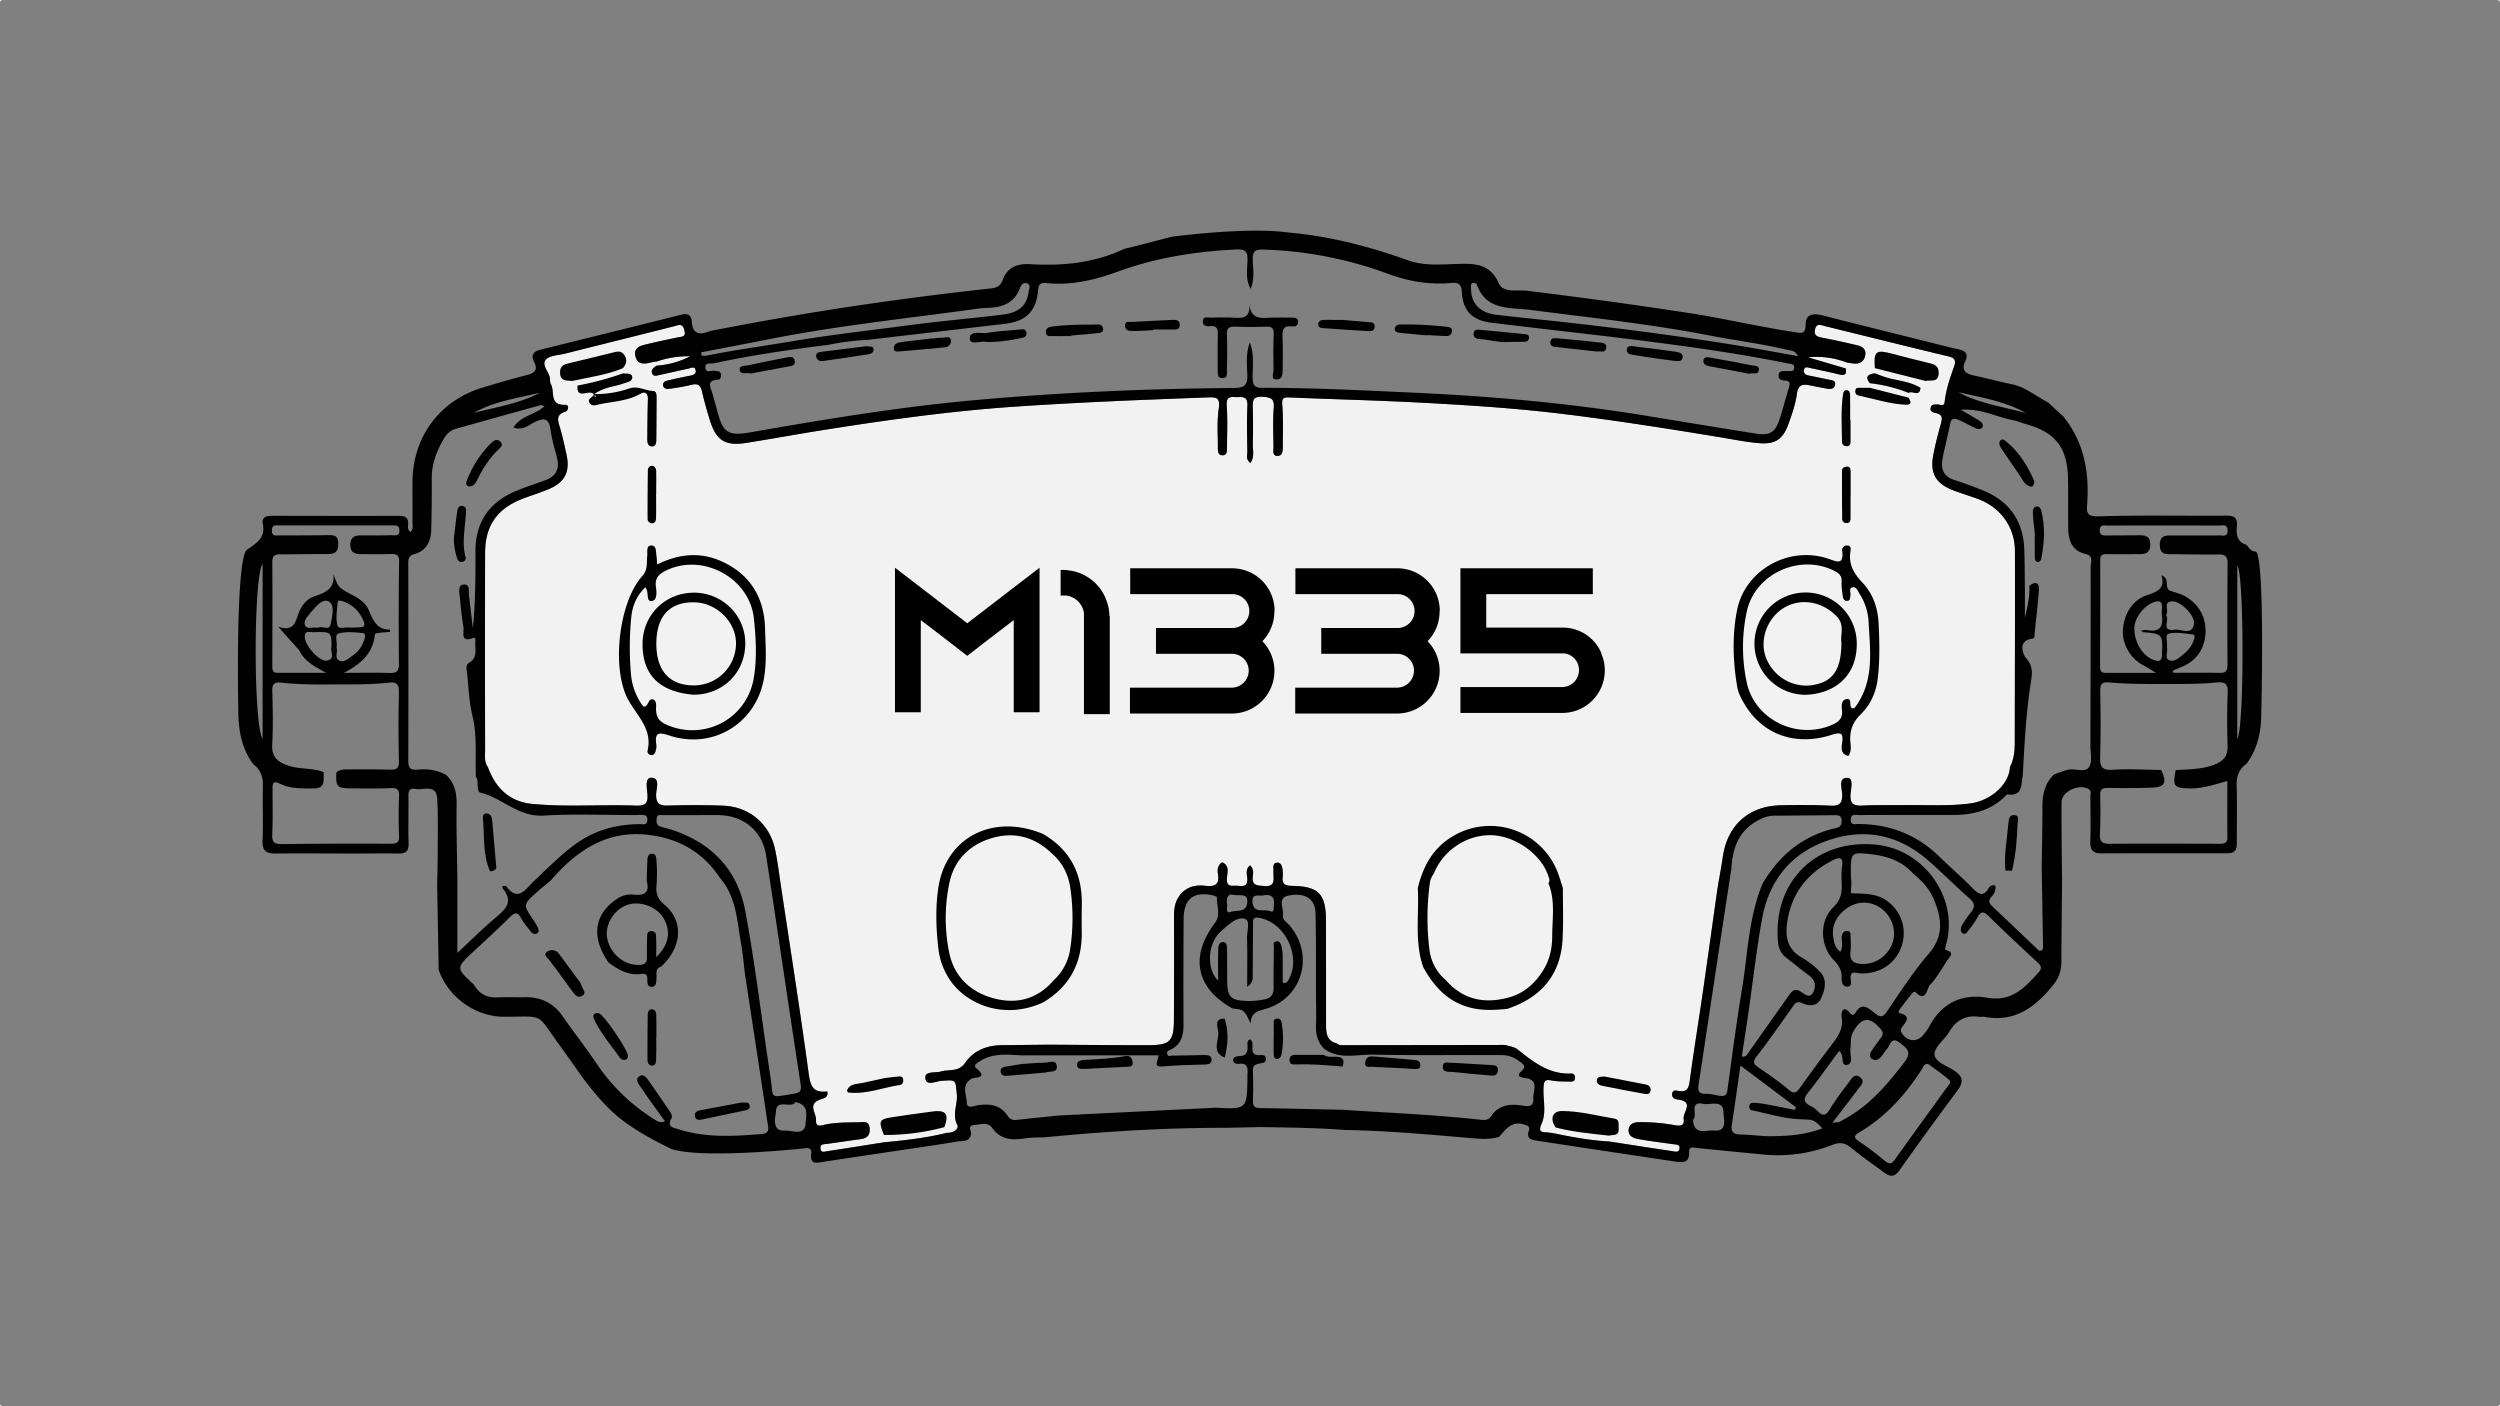 <svg xmlns="http://www.w3.org/2000/svg" viewBox="0 0 1920 1080"><rect x="0" y="0" width="1920" height="1080" fill="#808080" stroke="none"/><defs><style>.cls-1{fill:#f2f2f2;}.cls-2{fill:#010101;}</style></defs><g id="Capa_2" data-name="Capa 2"><g id="Capa_1-2" data-name="Capa 1"><path class="cls-1" d="M1547.28,570.52c0,6.46-.69,12.79-3.68,18.65-.61,13.13-14.48,25.88-30.81,28s-32.74,1.06-49.11,1.23c-11.14.11-22.29-.17-33.39.35-6.57.32-9.64-1.13-9.19-8.54.26-4.38,2.73-12.67-2.54-12.73-7.09-.07-3.86,8.3-3.81,12.73.11,7.13-2.32,9-9.13,8.63-12.66-.61-25.36-.57-38-.31-24.74.52-41.12,15.37-44.59,39.79-1.13,7.93-2.67,15.82-4,23.71-3.92,27.75-7.76,55.51-11.77,83.26-3.12,21.66-6.59,43.27-9.52,65-.75,5.53-2.21,8.63-8.47,7.55-1.78-.31-4.69-1.15-5,2.19s2,4.07,4.68,4.42c12.6,1.61,3.34,9.89,4.14,14.85,1,6.53-4.29,5.25-8.17,4.58a144.88,144.88,0,0,0-25.8-2.09c-4.06,0-7.7,1.09-8.26,5.58-.59,4.7,3.31,6.61,6.93,7.28,9.06,1.69,18.24,2.8,27.37,4.06,2.18.3,4.94.13,4.78,3-.21,3.93-3.66,2.61-5.74,2.32-16.15-2.36-32.28-4.92-48.43-7.41-13.84-.76-27.47-3.17-41-6a63.89,63.89,0,0,0-6.41-.94c-4.92-.25-7.13-.45-4.29-6.93,3.73-8.46.93-18.22,1.38-27.39.24-4.83.81-6.69,6.12-5.61,4.49.91,9.23.73,13.85.87,1.76,0,3.86.19,4.23-2.39.34-2.26-1-3.86-3-3.77-16.91.76-29-8.85-41.17-18.56-2.48-2-6.29-2.32-9.5-3.41q-61.53.11-123.08.18c-2.11,0-4.38.37-6.16-1.32-7.83-1.89-8.3-8-8.3-14.42q0-39.75-.05-79.53c0-20.68-5.51-26.73-25.84-27.07-5.46-.07-8.2-1.22-7.39-7.16a22,22,0,0,0-.31-6.42c-.37-2.21-1.47-4.44-4.07-4.25-2.78.2-2.93,2.52-2.74,4.84.13,1.84-.06,3.7.09,5.53.37,5-.6,8.11-6.94,7.59-5.31-.42-10-.05-9-7.61.38-2.65.73-5.58-2.13-8.25-3.45,2.7-2.47,6.58-2.12,9.74.67,6.22-2.74,6.44-7.23,5.94-3.88-.43-9,1.73-8.43-5.87.28-4.12,2.34-9.56-3.6-12.15-3.53,2.11-3.81,5.73-3.25,9,1.39,8.39-2.62,9.8-9.78,9-7.7-.87-14.7.83-19.73,7.59-3.55,4.75-4.23,10.08-4.23,15.74.05,26.56.07,53.14-.08,79.7-.09,16.37-3.06,19.38-19.56,19.4-25.62,0-51.25-.24-76.86-.39q-17.62.2-35.21.35c-11.79.09-22,3.84-28.87,13.79-4.78,6.94-12.17,4.66-18.41,6.44-4.4,1.25-12.55-.54-12,5.09.69,6.44,8.24,2.32,12.42,2.06,11.41-.73,10.58-1.1,11.76,10.15.82,7.91-3.84,15.52.37,23.76,1.58,3.1-3.26,6.38-7.87,6-15.88,4-32.09,5.76-48.35,7.32-14.59,2.3-29.16,4.64-43.76,6.85-1.88.28-4.66,1.54-5.11-1.93-.48-3.77,2.47-3.36,4.88-3.7,8.56-1.15,17.08-2.5,25.64-3.6,5.14-.65,7.74-2.91,7.23-8.46-.51-5.92-4.69-4.64-8.2-4.55-8.63.2-17.3,0-25.85,1.78-2.94.63-7.56,2.47-7.13-3.47.39-5.23-6.59-11.93,2.69-15.59,3.08-1.21,7-1.45,5.94-6.42-11.79,1.56-13.12-5.24-14.46-15.11-6.48-47.65-14-95.16-21.12-142.72-1.43-9.44-2.55-19-4.57-28.3-4.16-19.21-19.62-32.41-39.31-33.26-14.18-.62-28.42-.54-42.6-.13-6.61.2-9.5-1.28-9.37-8.54.07-4.51,3.39-12.81-3.81-12.83-5,0-3.13,8.37-2.82,12.85.47,7.11-2,8.85-8.85,8.57-26.53-1-53.14,1.23-79.63-1.32-17.37-1.65-28.25-12.13-34.08-28.23-3-4.14-2.15-8.93-2.15-13.47q-.17-75.48,0-151c0-21.29,9.52-34.48,29.63-42,6.34-2.36,12.82-4.37,19.06-7,12.53-5.18,16.72-13.39,13.84-26.53-1.52-6.9-3-13.84-5-20.64-1.52-5.25-3.56-10,4.09-12.36,2.61-.83,3-5.42,0-5.27-12.83.61-7.8-10.49-11.16-15.94-.72-1.19-.43-3-.67-4.53-.78-5-6.74-10.23-3.1-14.3,2.92-3.24,9.56-3.26,14.59-4.52,28-7.06,56.07-14,84.08-21.11,3.44-.87,6.11-2.49,7.63,2.82,1.62,5.57-1.71,5.14-5.08,5.81q-11.79,2.37-23.47,5.16c-4.82,1.17-10.48,2.32-9,9.19,1.45,6.53,6.57,6.29,11.82,4.88a39,39,0,0,1,4.5-.7,73.34,73.34,0,0,1,25.8-4.07,64.23,64.23,0,0,1-25.66,7.2c-2.5,1.51-5.1,3.4-3.35,6.54,1.16,2.09,4,.92,6,.52,7.24-1.49,14.42-3.34,21.66-4.77,1.78-.36,4.66-2.18,5.46,1s-1.82,4-4.51,4.51c-5.74,1.09-11.45,2.37-17.17,3.67-1.93.45-3.62,1.6-3.29,3.77s2.46,2.86,4.31,2.6a156.52,156.52,0,0,0,17.28-3.06c5-1.34,7.2.18,8.32,5.14,1.72,7.5,3.82,14.94,6.12,22.27,4.79,15.33,11.71,19.69,27.75,17.17,19.49-3.08,38.89-6.66,58.38-9.76,49.07-7.78,98.24-14.7,147.89-18.08,49.37-3.36,98.78-5.31,148.21-7.11,6.63-.26,9.76.09,8.5,8.56-1.52,10-.63,20.34-.69,30.55,0,2.52.26,5.38,3.64,5.34s3.34-3.06,3.36-5.47c.06-10.84.54-21.7-.17-32.47-.35-5.51.9-7.16,6.22-6.77,4.68.35,10-1.82,9.65,6.63-.55,11.73-.22,23.49-.05,35.24,0,2.84-1.32,6.24,2.39,8.67,3.33-4.82,1.64-10.17,1.78-15.14.3-8.95.21-17.93,0-26.9-.12-5.36-.33-9.22,7.5-8.72,6.65.42,9.17,1.5,8.6,8.72-.78,9.84-.3,19.79-.19,29.68,0,2.8-1.13,7.18,3.32,7,3.75-.15,3.83-4.24,3.83-7.37,0-10.53.42-21.07-.41-31.52-.41-5.12.54-6.24,5.42-6,34.6,1.46,69.23,2.28,103.79,4.14,35.18,1.89,70.31,4.19,105.3,8.42,40.74,4.94,81.24,11.35,121.72,18,10,1.65,20,3.75,30.15,4.56,12.34,1,18.19-3.08,22.38-14.81,2.71-7.53,5.4-15.25,6.46-23.11,1-7.29,4.64-7.57,10.08-6.47,4.53.89,9,1.87,13.59,2.61,2.59.41,5.21-.05,5.68-3.23.42-3-2.12-3.23-4.25-3.65-5.44-1.1-10.84-2.27-16.28-3.34-2.56-.52-4-2-3.29-4.55s2.88-1.58,4.59-1.21c7.49,1.64,15,3.14,22.47,5,4.46,1.12,5.72-.48,4.94-4.6l-29-8.56a63.16,63.16,0,0,1,29.29,3.79,53,53,0,0,0,6.39,1c4.15.19,7.18-1.61,8.16-5.86,1.08-4.62-1.56-7.11-5.57-8.08-9-2.13-18-4.14-27.09-5.88-3.72-.71-6.78-1.43-5.83-6.2,1.06-5.38,4.6-3.53,7.89-2.71,31.66,7.81,63.31,15.68,95,23.29,5.31,1.29,5.29,4,3.84,8.06-3.15,8.82-6.12,17.65-7.16,27.06-.43,3.81-3.9,1.49-6,1.71-1.82.19-3.84-.24-4.58,2.08-1,3,1.32,4,3.38,4.42,6.58,1.15,5.29,5.06,4,9.57-2.07,7.43-4,14.93-5.43,22.48-2.79,14.24,1.74,22.24,15.35,27.42,6.33,2.41,12.82,4.36,19.17,6.71,17,6.37,28.08,21.54,28.12,39.67C1547.52,472.22,1547.33,521.37,1547.28,570.52Z"/><path class="cls-2" d="M1732.55,423.61c-3.84-.09-5.36-2.73-7.07-5.11-7.07-2.06-8.16-7.31-7.57-13.71.48-5.07-.26-8.8-7.17-8.75-33,.26-66-.53-98.91.52-9.17.28-9.37-2.72-8.89-9.46,1.75-24.5-2.37-47.5-18.3-67.25q-5.82-5.34-11.64-10.71c-9.2-4.88-17.93-12-27.73-14-10-2.1-19.9-4.72-29.9-6.87-6.31-1.37-9.11-4.34-6-10.91,2.5-5.27.33-7.89-5.14-9.08-9.51-2.08-18.94-4.57-28.38-6.92-25.32-6.33-50.68-12.59-76-19.1-6.85-1.77-13.16-1.38-13.11,6.88,0,8-3.66,6.7-8.59,5.94-27.86-4.23-55.28-10.76-83.14-15q-61.27-9.33-122.76-16.82c-7.15-.87-17.78,2-21.22-5.7-6.4-14.49-17.35-15.22-30.31-14.88-13.19.33-26.63,1.83-39.51-2.79-29.81-10.67-60.14-18.58-91.92-21.31-32-4.51-89.39,3.25-89.39,3.25l-31.2,8.08c-2.1.54-4.32.78-6.24,1.67-22.77,10.54-46.86,12.79-71.47,11.32-10.21-.61-17.58,2.69-21.13,12.57-1.65,4.6-5.08,5.64-9.31,6.1-70.63,7.69-140.85,18.12-210.56,31.76a38.39,38.39,0,0,0-6.29,1.47c-7.45,2.8-11.83.79-12.4-7.54-.39-5.79-3.25-6.79-8.61-5.46-35.86,9.06-71.8,17.86-107.7,26.77-5.1,1.28-7.51,4.16-4.8,9.45,3.25,6.33.18,8.55-5.68,10.06-11.34,2.89-22.59,6.2-33.8,9.56-32.71,9.83-53.44,37.41-53.9,71.66-.13,10.51.09,21,0,31.54,0,2.48.87,5.3-1.49,7.68-2.51-1.63-2-3.92-1.89-5.81.33-5-2.16-6.52-6.7-6.52q-49.14.09-98.32-.05c-4.6,0-7.54,1.54-6.54,6.4,2.21,10.94-5.49,14.91-12.69,20C180.74,434.3,183,544.11,183,544.11c0,15.57,2,30,11.51,42.78,5.68,4.21,7.59,9.8,7.39,16.87-.39,13.9.39,27.86-.26,41.75-.37,8,2.86,10.06,10,10,20.11-.2,40.21,0,60.33,0,11.43,0,22.88-.19,34.32,0,5.36.05,7.64-1.8,7.5-7.52-.34-11.43,0-22.88-.08-34.32,0-4.16-.89-8.91,5.55-7.72,6.07,1.11,15.85-4.16,16.52,7.54.74,13,.41,26,.39,39,0,9.24-.28,18.5-.43,27.76l1.17,64.61c7.39,21.13,28.31,36,50.19,36,32.06.08,24-3.64,43.17,22.57,6,8.21,11.79,16.58,17.67,24.87,9.08,11.73,18.34,23.21,30.35,32.26,11.57,8.71,24.17,15.41,37.25,21.85,24.88,8.11,104.22-.69,104.22-.69,4.76.34,2.94,3.86,3.1,6.42.13,5.7,3.75,5,7.67,4.42,19.47-3,39-5.86,58.43-8.78,15.52-2.34,31.07-4.47,46.55-7.12,3.7-.65,9,.66,10.25-5.48.48-2.45-3.18-6.78,2.43-7.15,4.71-.29,10.39-2.71,13.85,2.21,6.62,9.45,15.62,9.51,25.55,8,5.15-.76,10.44-.61,15.65-.87,45.7-4.42,91.47-7.26,137.41-7.2l27.3-.58c21.83.37,43.66.56,65.43,2.26,32.15.52,64.15,3.49,96.15,6.2,7.46.63,14.71,1.36,21.94-1.07,5-5.66,9.39-12.27,18.87-9.38,2.84.86,4.92,1.53,3.83,4.66-2.29,6.61,2.35,7.22,6.66,7.87q53,8.09,106.06,16c5.62.84,10.63,1.06,10.34-7.23-.17-4.91,3.58-3.51,6.71-3.18,16.89,1.76,33.8,3.36,50.71,5a113.79,113.79,0,0,0,52.68-7.48c5.49-2.16,9.63-1.69,14.33,2.24,8,6.72,16.78,12.6,25.17,18.91,4.71,3.57,8.15,3.83,12.1-1.8,14.59-20.69,29.57-41.11,44.66-61.45,4.45-6,4.08-10.15-2.23-14.55-5.72-4-15.48-6.78-15.65-13-.15-5.6,7.8-11.15,11.36-17.22,5.35-9.08,12.79-12.94,23.15-11.45,1.2.18,2.5-.21,3.71,0,23.55,4.5,39.33-7.57,53-24.51a27.3,27.3,0,0,0,6.2-17.92c.07-20.08.33-40.16.54-60.25-.17-20.69-.52-41.39-.39-62.06,0-8.26,13.43-14.57,20.75-10.16,2.41,1.45,1.39,3.86,1.41,5.89,0,11.43.33,22.88-.11,34.3-.25,6.29,1.93,9.19,8.22,9.17q48.66-.12,97.35-.08c6,0,7.07-3.3,7-8.31-.12-14.52.33-29.07-.15-43.58-.23-7.13,1.65-12.61,7.48-16.69,8.65-11.56,11.43-24.78,11.43-38.94C1736.71,547.69,1739.61,428.71,1732.55,423.61ZM201.69,567.25c-7.13-10.19-7.09-124.86,0-134.14Zm104.8,44.21c-.43,10.16-.41,20.37,0,30.54.19,5.29-2.1,6-6.61,6-27.78-.12-55.57-.1-83.35.26-5.52,0-7.71-1.08-7.45-7.06.49-11.39.28-22.83.23-34.24,0-4.57-.43-8.11,6.25-4.81,6.39,3.16,13.75,3.25,20.86,3.4,11.53.22,12.64-1.06,12.09-12.62-8.69-3.4-18.19-1.86-27.12-4.94-8.39-2.9-12.86-6.7-12.33-16.37.77-13.55.43-27.18.06-40.76-.15-5.29,1.34-7.24,6.7-6.63,13.62,1.58,27.66,1.5,41,1.41,13.7-.07,28,.19,41.84-1.37,6.1-.67,7.87,1.39,7.72,7.53q-.64,26.4,0,52.81c.13,5.72-2,6.66-6.92,6.5-10.19-.32-20.38-.19-30.57-.19-3.68,0-7.48-.43-10.56,2.32-.5,11.17.31,12.12,11.58,12.21,9.87.1,19.77.28,29.62-.18C304.45,605,306.73,605.79,306.49,611.46ZM240.91,485.53c13.48-.37,13.48-.32,13.7,11.15-1.5,3,3.51,9.23-3.4,10.64-5.6,1.15-16.42-10.75-17.09-17.45C233.51,483.73,238,485.6,240.91,485.53Zm-2.49-14.91c.17-.24.41-.44.62-.68,3.84-4.38,9-11,13.92-7.71,4.29,2.88,2.13,11.62.93,17.32-1.12,5.25-7,.58-9.73,2.66-3.8-1-8.37,1.54-9.86-2S236.31,473.57,238.42,470.62Zm21.8,15.85c5.64-1.55,12.06-.85,18.07-.31,2.9.24,2.08,3.38,1.41,5.33-1.54,4.39-3.89,8.44-7.77,11.13-3.46,2.38-7.22,6.59-11.31,4.77s-.89-7.18-2.17-10.26C259.4,493.1,256.47,487.51,260.22,486.47Zm-.86-23.83c.19-2,2.36-1.35,3.79-.89,8.15,2.67,13.45,8.32,16.44,16.2.52,1.4.47,3.35-1.57,3.61-3,.39-6.11.35-9.29.5-3.24-.93-8.7,2-9.67-2.06C257.77,474.54,258.84,468.43,259.36,462.64ZM277,425.58c7.72,0,15.46.2,23.18-.1,4.53-.16,6.37.78,6.32,6q-.54,38.94-.12,77.88c.08,5.64-1.35,7.67-7.12,7.48-11.7-.35-23.41-.09-35.12-.09,12.21-6.46,22-14.15,23.68-28.86.21-1.77.89-1.68,11.75-2.64v-1.69c-10.43.17-13.08-7.48-16.52-15.29-2.17-5-7-8.51-12.08-11.14-11.08-5.79-11.06-5.81-14.89-16.19,1.12,11.53-6.42,14.24-14.73,17.06-5.65,1.91-9.62,6.83-11.83,12.46-2.61,6.72-3.32,15.1-15.89,10.85l16.12,18.06c4.32,8.8,12.43,12.9,20.78,17.36-12.47,0-24.92,0-37.4,0-3.41,0-4-1.92-4-4.74.06-26.89.17-53.77,0-80.66,0-4.72,2.1-5.63,6.18-5.61,12,.08,24.11-.3,36.16-.18,5.7.07,8.31-1.67,8.33-7.95,0-6.53-3.51-6.68-8.28-6.61-12.36.21-24.72.19-37.08.21-2.6,0-5.68.87-5.62-3.79,0-4.47,2.8-3.9,5.58-3.9H300.7c2.76,0,5.86-.5,6.05,3.66.24,5.23-3.81,3.81-6.55,3.88-7.73.18-15.45.2-23.17.13-5.34-.07-8.17,2.23-8,7.68C269.11,424.18,272.47,425.59,277,425.58ZM1556,317.23c-17.56-4.88-35.79-7.27-52-16C1521.74,305.24,1539.83,308.21,1556,317.23Zm-425-99.84c.84-.33,2.92.34,3.14,1,7.11,20.4,25.5,17.61,41.09,19.62,46.18,5.94,92.51,10.89,138.23,19.73,19.78,3.84,39.81,6.29,59.41,11,2.51.59,5.63.24,8,4.78-15.57-2.76-30-5.51-44.53-7.88-44.1-7.22-88.42-13-132.84-18-18.1-2-36.21-3.75-54.29-5.89-12.81-1.5-19.62-8.91-19.44-20.36C1129.78,219.94,1129.21,218.06,1131,217.39Zm-333.76,6c.35-4.79,1.43-6.5,6.42-6,19.15,2,37.12-2.33,55.16-8.9,29.16-10.66,59.64-15.41,90.71-16.9,7.44-.35,8.71,2.06,8.52,8.62-.2,7.14-1.5,14.57,2.39,21.58,3.16-7.09,2-14.68,1.66-21.95-.26-6.44,1.46-8.38,8.11-8.17a300.69,300.69,0,0,1,95,18.34c16.06,6,32,8.83,48.91,7.33,5.59-.5,8.2.35,8.57,7,.8,14.35,7.93,21.66,22.46,23.46,36.44,4.53,72.93,8.45,109.36,13,39.47,4.9,78.85,10.28,117.85,18.19,2.36.48,5.7.09,5.57,3.41-.13,3.68-3.6,2.32-5.83,2.55-2.4.22-5.5-.6-6.09,2.71-.67,3.78,2.08,4.36,5.22,4.67,4.34.43,3.32,3.23,2.41,6.15-2.26,7.37-4.14,14.85-6.5,22.2-3.78,11.82-7.5,14.12-19.86,12.15-27.41-4.38-54.83-8.91-82.24-13.4-59.53-9.78-119.52-15.16-179.75-17.87-38.62-1.75-77.23-3.77-115.91-3.7-5.92,0-7.24-2.17-7.33-7.49-.17-9.06,1.43-18.32-2.19-27.22-3.08,7.95-2.25,16.26-1.93,24.34.29,7.81-1.64,10.45-10.12,10.5-66.8.5-133.55,3.38-200.09,9.4-57.52,5.19-114.48,14.7-171.35,24.63-17,3-21.24.52-25.49-16.43-1.05-4.18-2.43-8.28-3.45-12.47-1.15-4.77-6.12-11.07,4.42-11.6,1.43-.08,2-2.16,1.85-3.81-.31-3.1-2.72-2.56-4.82-2.93-2.45-.45-6.52,1.89-7.07-1.91-.73-5,4.08-3.29,6.7-3.86,28.92-6.24,58.19-10.51,87.53-14.13a187,187,0,0,1,29.9-3.82q48.74-5.68,97.43-11.38c5.2-.61,10.51-1,15.54-2.38C791,244.1,796.3,235.08,797.19,223.37ZM589,260.83C642.76,250.1,697.27,244.49,751.49,237c2.75-.39,5.53-.47,8.32-.6,10.61-.5,19.28-4,23.4-14.83.89-2.35,2.23-4.9,5.29-4,3.56,1,1.82,4.23,1.54,6.27-1.48,10.91-7.39,16.28-20.25,17.82-23.57,2.82-47.26,4.9-70.81,8-30.12,4-60.3,7.33-90.32,12.38-22.16,3.73-44.45,6.72-66.5,11.15a13,13,0,0,1-3.44-.22c-.07-.8-.13-1.6-.2-2.38C555.35,267.31,572.21,264.17,589,260.83Zm-174.14,40.7c-16,8.47-33.8,11.1-51,15.56C379.66,308.08,397.57,305.82,414.87,301.53ZM350.68,618c.13-8.76-1.39-16.48-7.89-22.72-6.92-4-14.46-5-22.23-4.19-5.16.53-7-1.27-7-6.69.17-50.7.08-101.4,0-152.1,0-3.42.65-5.65,4.6-6.72,9-2.45,12.7-9.43,13-18.16.41-13.29.52-26.59.42-39.88-.07-10.9,3.59-20.57,8.82-29.83,2.19-3.88,5.07-7.07,9.5-8.33q32.44-9.14,64.95-18.14c.74-.2,1.69.24,3.45.56-7.13,6.92-18.23,7.18-24,16.55,7,2.47,11.5-1.67,15.92-3.93,7.37-3.75,11.4-3.66,12.62,5.85.93,7.29,3.25,14.42,5,21.6,2,8.2-.84,13.9-8.84,16.85-7.51,2.75-15.16,5.22-22.55,8.28-20.67,8.6-31.42,24-31.31,46.65.09,19.47,0,39-2,58.74-1-8.41-1.93-16.83-2.95-25.24-.43-3.38,1.09-8.87-4.46-8.2-4,.48-3.06,5.4-2.71,8.72.84,8,1.54,16,2.91,23.87.69,3.9-2.74,12.51,7.52,8.33,1.69-.68,1.73,1.43,1.64,2.4-.58,5.84,2.22,12.67-4.77,16.68-2.31,1.32-2.2,3.55-1.9,5.74,1.51,11.62,1.54,23.35,4.38,34.87,3.83,15.45,2,31.37,2.71,47.09,1.71,2.12,1.1,4.72,1.41,7.13.26,1.82.1,4.48,1.93,4.92,16.82,4.07,29.27,18.86,48.61,17.67,23.41-1.43,47-.39,70.46-.41,1.25,0,2.47-.13,3.71-.11,2.79,0,5.8-.28,5.52,4.08-.26,4-3.18,3-5.46,3-17.41.06-33.65,4.18-48.07,14.16a140.92,140.92,0,0,0-13.74,11c-6.88,6.18-13.57,12.62-20.25,19-6.22,6-11.67,15.82-20.93,3.46-.32-.45-1.77-.06-2.68-.06,0,.63-.26,1.47.06,1.82,9.09,11,1.15,16.8-6.5,23.33-9.3,7.94-18,16.58-28.34,26.19V672.62C350.92,654.4,350.44,636.19,350.68,618ZM585.26,870.89c-21.63,1.78-43.21,3.12-64.32-3.69-3.73-1.19-9-1.6-5.31-8.19,1.19-2.13-.65-4.69-2.11-6.79-4.59-6.59-9-13.27-13.66-19.82-2.25-3.2-5.14-8.54-9-5.76s.67,7.3,2.71,10.38c5.42,8.15,11.29,16,17.12,24.15a7,7,0,0,1-6.91-.73A147.31,147.31,0,0,1,458,816.58c-8.28-12.3-17.45-24-25.94-36.17-7.18-10.32-16.94-14.85-29.3-14.55-6.81.16-13.63-.21-20.42.16-8.26.45-14.33-2.69-18.38-9.85-13.86-12.72-13.86-12.72-.42-25.3,9.24-8.65,18.65-17.13,27.6-26.1,4-4,6.38-5,9.33.84,1.79,3.52,4.7,6.47,7.06,9.72,1.26,1.75,3.19,2.47,4.84,1.58,2-1.06,1.39-3.23.5-4.94a58.64,58.64,0,0,0-3.32-5.53c-7.87-11.6-7.93-11.64,2.65-21.16,3.42-3.08,7-5.92,10.58-8.87,19.62-22.66,42.4-38.76,74.36-35.3,23.67,2.56,42.65,13.14,55.91,33.3,12.6,14.53,13,33,16.14,50.54,1.38,7.81,2,15.74,3,23.61,5.81,38.1,11.68,76.19,17.36,114.31C590,866.2,591.51,870.37,585.26,870.89Zm6.55-43.17C585.22,785,580.26,742,572.36,699.56c-6.13-32.78-27.44-53.78-59.62-63.26a42.07,42.07,0,0,1-6.2-1.76c-2.78-1.32-2.4-4.12-2.12-6.52.34-2.69,2.68-2,4.38-2,8,0,16.08,0,24.11,0v0c6.5,0,13-.15,19.49,0,18.92.48,33.08,12.29,35.94,30.88,9,58.58,17.5,117.24,26.54,175.82.91,5.9-1.22,6.62-6,7.38C590.18,843.16,594.3,843.79,591.81,827.72Zm26.88,34.86c-.41,10.37-10.81,5.32-15.84,5.71-10.65.8-7.18-10.52-6.88-15,.65-9.69,11.39-1.53,15-6.91C622.14,848.6,618.87,858,618.69,862.58Zm558.89-19c.46,7.63-5.33,5.9-9.73,5.31-9.19-1.24-17.24.09-22.77,8.5-2,3.14-5.24,2.86-8.34,2.53-35-3.85-70.18-5.26-105.27-7.58-21-.46-42-1-63-1.31-4-.06-6.39-.67-6.22-5.5.28-7.72.26-15.46-.05-23.16-.17-4.31,2.17-5.05,5.53-5.68,1.87-.36,4.64-.39,4.47-3.57s-2.62-2.87-4.73-2.78c-10,.37-2.45-9.49-7.48-12.1-2.23.89-2,3.21-1.9,5.16.28,4.71-1,7.7-6.44,7.7-2.17,0-4.79.8-4.56,3.49.15,1.84,2.47,2.71,4.38,2.45,6.51-.87,7,3.08,6.57,7.91-.09.93,0,1.85,0,2.78-.35,24.17-.35,24.17-24.81,23l-120.63,6c-10.68,1.12-21.37,2.21-32.06,3.35a6.35,6.35,0,0,1-6.42-2.77c-5.77-8.85-14-10-23.57-8.37-2.77.44-8,2.86-8.08-2.17,0-6-4.51-13.4,3.57-18.25,2.54-1.52,13.55,0,3.69-8.16-2.78-2.31,1.56-4.59,3.69-5.87,9.75-5.9,20.53-4.44,31.13-4H889.94c-2.75,9.3-2.75,9,7.4,8.21,8.91-.74,17.88-.8,26.82-1.12,2.82-.11,6.24.06,6.31-3.67s-3.41-3.66-6.18-3.62c-8,.11-16,.32-24.09.44-1.37,0-3.15,1-3.79-1.24-.55-2,.82-2.52,2.32-3.21,8.62-4,10.27-11.32,10.21-19.95-.15-26.88-.07-53.77.1-80.65.09-15.37,7.72-21.31,22.58-18,1.12.24,3,1,3,1.43-.34,6.57,3.08,13.64-1.49,19.64-19.56,25.78-14.62,50.24,13.5,65.78,8.91,1,8.91,1,13.9,11.58.17-9,6.14-9.69,12-11.45,28-8.46,37.09-41.6,17.71-64.13-2-2.3-5.53-4.18-4.94-7.41,1-5.25-4.77-13.41,4.27-15.29,12.68-2.62,20.45,2.52,20.73,13.18.56,20.68.3,41.37.39,62.05,0,8.33.32,16.69,0,25-.22,6.51,1.43,12.16,5.83,17,11.71,9.08,25.35,4.64,38.08,4.9,33,.69,66.06.17,99.08.36a21.4,21.4,0,0,1,12.85,4.53c3.08,2.33,6.51,3.86,1.5,8.24-3.78,3.32.21,4.47,2.92,4.79C1182.57,829.15,1177.24,837.76,1177.58,843.55Zm-235.17-149c-.85-5.46,1-8.58,5.1-7.26,5.66.7,10.77-1.3,10.4,5.51-.47,8.52-8.3,5.85-12.66,7.52S942.76,696.75,942.41,694.51Zm13.94,11.26c3.95,1.38,1.24,9.54,1.37,14.65.34,11.84.11,23.68.11,37.38,5.22-3.77,4.22-7.22,4.25-10.25.11-12.65.13-25.31.26-38,0-2.75-.28-5.57,4.4-4.77,20.4,3.49,33,29.79,22.74,47.89-.74,1.28-1.58,2.71-4.38,1.87,0-6.35.07-13,0-19.6a33.9,33.9,0,0,0-.93-8.19c-.5-1.87-1.31-4.52-4.28-3.73-2.55.67-1.53,2.86-1.54,4.59-.1,10.19-.41,20.38-.21,30.57.11,5.73-2.34,8.7-7.78,9.43a70.71,70.71,0,0,1-11,1.11c-14.7-.3-16.91-2.67-16.91-17.32,0-7.4,0-14.83-.08-22.23,0-2.45,0-5.63-3.13-5.68s-3.57,3.25-3.64,5.58c-.22,7.67-.07,15.34-.07,23.93-8.69-8.52-8.15-26.1.13-35.73a33.83,33.83,0,0,1,4-3.88C944.56,709.23,950.54,703.75,956.35,705.77Zm19.13-6c-4.6-2.08-13,2.19-13.6-7.16-.41-6.87,5-4.33,8.28-5,6.12-1.15,8.93,1.13,8.13,7.29C978,696.94,979.14,701.39,975.48,699.72Zm322.21,130.49c-.75,5.53-2.21,8.63-8.47,7.55-1.78-.31-4.69-1.15-5,2.19s2,4.07,4.68,4.42c12.6,1.61,3.34,9.89,4.14,14.85,1,6.53-4.29,5.25-8.17,4.58a144.88,144.88,0,0,0-25.8-2.09c-4.06,0-7.7,1.09-8.26,5.58-.59,4.7,3.31,6.61,6.93,7.28,9.06,1.69,18.24,2.8,27.37,4.06,2.18.3,4.94.13,4.78,3-.21,3.93-3.66,2.61-5.74,2.32-16.15-2.36-32.28-4.92-48.43-7.41-13.84-.76-27.47-3.17-41-6a63.89,63.89,0,0,0-6.41-.94c-4.92-.25-7.13-.45-4.29-6.93,3.73-8.46.93-18.22,1.38-27.39.24-4.83.81-6.69,6.12-5.61,4.49.91,9.23.73,13.85.87,1.76,0,3.86.19,4.23-2.39.34-2.26-1-3.86-3-3.77-16.91.76-29-8.85-41.17-18.56-2.48-2-6.29-2.32-9.5-3.41q-61.53.11-123.08.18c-2.11,0-4.38.37-6.16-1.32-7.83-1.89-8.3-8-8.3-14.42q0-39.75-.05-79.53c0-20.68-5.51-26.73-25.84-27.07-5.46-.07-8.2-1.22-7.39-7.16a22,22,0,0,0-.31-6.42c-.37-2.21-1.47-4.44-4.07-4.25-2.78.2-2.93,2.52-2.74,4.84.13,1.84-.06,3.7.09,5.53.37,5-.6,8.11-6.94,7.59-5.31-.42-10-.05-9-7.61.38-2.65.73-5.58-2.13-8.25-3.45,2.7-2.47,6.58-2.12,9.74.67,6.22-2.74,6.44-7.23,5.94-3.88-.43-9,1.73-8.43-5.87.28-4.12,2.34-9.56-3.6-12.15-3.53,2.11-3.81,5.73-3.25,9,1.39,8.39-2.62,9.8-9.78,9-7.7-.87-14.7.83-19.73,7.59-3.55,4.75-4.23,10.08-4.23,15.74.05,26.56.07,53.14-.08,79.7-.09,16.37-3.06,19.38-19.56,19.4-25.62,0-51.25-.24-76.86-.39q-17.62.2-35.21.35c-11.79.09-22,3.84-28.87,13.79-4.78,6.94-12.17,4.66-18.41,6.44-4.4,1.25-12.55-.54-12,5.09.69,6.44,8.24,2.32,12.42,2.06,11.41-.73,10.58-1.1,11.76,10.15.82,7.91-3.84,15.52.37,23.76,1.58,3.1-3.26,6.38-7.87,6-15.88,4-32.09,5.76-48.35,7.32-14.59,2.3-29.16,4.64-43.76,6.85-1.88.28-4.66,1.54-5.11-1.93-.48-3.77,2.47-3.36,4.88-3.7,8.56-1.15,17.08-2.5,25.64-3.6,5.14-.65,7.74-2.91,7.23-8.46-.51-5.92-4.69-4.64-8.2-4.55-8.63.2-17.3,0-25.85,1.78-2.94.63-7.56,2.47-7.13-3.47.39-5.23-6.59-11.93,2.69-15.59,3.08-1.21,7-1.45,5.94-6.42-11.79,1.56-13.12-5.24-14.46-15.11-6.48-47.65-14-95.16-21.12-142.72-1.43-9.44-2.55-19-4.57-28.3-4.16-19.21-19.62-32.41-39.31-33.26-14.18-.62-28.42-.54-42.6-.13-6.61.2-9.5-1.28-9.37-8.54.07-4.51,3.39-12.81-3.81-12.83-5,0-3.13,8.37-2.82,12.85.47,7.11-2,8.85-8.85,8.57-26.53-1-53.14,1.23-79.63-1.32-17.37-1.65-28.25-12.13-34.08-28.23-3-4.14-2.15-8.93-2.15-13.47q-.17-75.48,0-151c0-21.29,9.52-34.48,29.63-42,6.34-2.36,12.82-4.37,19.06-7,12.53-5.18,16.72-13.39,13.84-26.53-1.52-6.9-3-13.84-5-20.64-1.52-5.25-3.56-10,4.09-12.36,2.61-.83,3-5.42,0-5.27-12.83.61-7.8-10.49-11.16-15.94-.72-1.19-.43-3-.67-4.53-.78-5-6.74-10.23-3.1-14.3,2.92-3.24,9.56-3.26,14.59-4.52,28-7.06,56.07-14,84.08-21.11,3.44-.87,6.11-2.49,7.63,2.82,1.62,5.57-1.71,5.14-5.08,5.81q-11.79,2.37-23.47,5.16c-4.82,1.17-10.48,2.32-9,9.19,1.45,6.53,6.57,6.29,11.82,4.88a39,39,0,0,1,4.5-.7,73.34,73.34,0,0,1,25.8-4.07,64.23,64.23,0,0,1-25.66,7.2c-2.5,1.51-5.1,3.4-3.35,6.54,1.16,2.09,4,.92,6,.52,7.24-1.49,14.42-3.34,21.66-4.77,1.78-.36,4.66-2.18,5.46,1s-1.82,4-4.51,4.51c-5.74,1.09-11.45,2.37-17.17,3.67-1.93.45-3.62,1.6-3.29,3.77s2.46,2.86,4.31,2.6a156.52,156.52,0,0,0,17.28-3.06c5-1.34,7.2.18,8.32,5.14,1.72,7.5,3.82,14.94,6.12,22.27,4.79,15.33,11.71,19.69,27.75,17.17,19.49-3.08,38.89-6.66,58.38-9.76,49.07-7.78,98.24-14.7,147.89-18.08,49.37-3.36,98.78-5.31,148.21-7.11,6.63-.26,9.76.09,8.5,8.56-1.52,10-.63,20.34-.69,30.55,0,2.52.26,5.38,3.64,5.34s3.34-3.06,3.36-5.47c.06-10.84.54-21.7-.17-32.47-.35-5.51.9-7.16,6.22-6.77,4.68.35,10-1.82,9.65,6.63-.55,11.73-.22,23.49-.05,35.24,0,2.84-1.32,6.24,2.39,8.67,3.33-4.82,1.64-10.17,1.78-15.14.3-8.95.21-17.93,0-26.9-.12-5.36-.33-9.22,7.5-8.72,6.65.42,9.17,1.5,8.6,8.72-.78,9.84-.3,19.79-.19,29.68,0,2.8-1.13,7.18,3.32,7,3.75-.15,3.83-4.24,3.83-7.37,0-10.53.42-21.07-.41-31.52-.41-5.12.54-6.24,5.42-6,34.6,1.46,69.23,2.28,103.79,4.14,35.18,1.89,70.31,4.19,105.3,8.42,40.74,4.94,81.24,11.35,121.72,18,10,1.65,20,3.75,30.15,4.56,12.34,1,18.19-3.08,22.38-14.81,2.71-7.53,5.4-15.25,6.46-23.11,1-7.29,4.64-7.57,10.08-6.47,4.53.89,9,1.87,13.59,2.61,2.59.41,5.21-.05,5.68-3.23.42-3-2.12-3.23-4.25-3.65-5.44-1.1-10.84-2.27-16.28-3.34-2.56-.52-4-2-3.29-4.55s2.88-1.58,4.59-1.21c7.49,1.64,15,3.14,22.47,5,4.46,1.12,5.72-.48,4.94-4.6l-29-8.56a63.16,63.16,0,0,1,29.29,3.79,53,53,0,0,0,6.39,1c4.15.19,7.18-1.61,8.16-5.86,1.08-4.62-1.56-7.11-5.57-8.08-9-2.13-18-4.14-27.09-5.88-3.72-.71-6.78-1.43-5.83-6.2,1.06-5.38,4.6-3.53,7.89-2.71,31.66,7.81,63.31,15.68,95,23.29,5.31,1.29,5.29,4,3.84,8.06-3.15,8.82-6.12,17.65-7.16,27.06-.43,3.81-3.9,1.49-6,1.71-1.82.19-3.84-.24-4.58,2.08-1,3,1.32,4,3.38,4.42,6.58,1.15,5.29,5.06,4,9.57-2.07,7.43-4,14.93-5.43,22.48-2.79,14.24,1.74,22.24,15.35,27.42,6.33,2.41,12.82,4.36,19.17,6.71,17,6.37,28.08,21.54,28.12,39.67.15,49.15,0,98.3-.09,147.45,0,6.46-.69,12.79-3.68,18.65-.61,13.13-14.48,25.88-30.81,28s-32.74,1.06-49.11,1.23c-11.14.11-22.29-.17-33.39.35-6.57.32-9.64-1.13-9.19-8.54.26-4.38,2.73-12.67-2.54-12.73-7.09-.07-3.86,8.3-3.81,12.73.11,7.13-2.32,9-9.13,8.63-12.66-.61-25.36-.57-38-.31-24.74.52-41.12,15.37-44.59,39.79-1.13,7.93-2.67,15.82-4,23.71-3.92,27.75-7.76,55.51-11.77,83.26C1304.09,786.92,1300.62,808.53,1297.69,830.21Zm18.43,37.95c-5.24-.7-15.37,4.18-15.87-8.33,4-3.25-3.55-14.59,7.9-12.19,5.28,1.11,15.37-3.64,15.45,6.58C1323.63,858.64,1327.25,869.65,1316.12,868.16Zm4.73-26.63c-3.64-.63-7.33-1.69-11-1.6-5.59.15-6-2.84-5.33-7q6.77-44.8,13.53-89.59,5.81-38.24,11.66-76.46c.86-14.85,5.09-27.91,18.8-36,4.29-2.55,8.76-4.51,13.89-4.55q23.16-.16,46.29-.39c3,0,5.64.11,5.68,4.16,0,3.1-.67,4.88-4.33,5.71-25.24,5.68-43.52,20.74-56.44,42.79-10.77,26.06-11.3,54.14-15.83,81.41-4.23,25.54-7.59,51.22-11.07,76.88C1326.18,840.86,1324.69,842.2,1320.85,841.53Zm39.85,31c-8,0-16-1.22-24-1.35-5.77-.09-7.53-2.27-6.62-7.93,2.34-14.55,4.28-29.16,6.59-45,14.92,11.17,28.77,21.57,42.63,32-.28.69-.56,1.36-.83,2-7.5-1.46-15-3-22.54-4.36a70.34,70.34,0,0,0-9.17-1.06c-1.46-.07-3.08.43-3.26,2.44-.15,1.67.11,3,2.11,3.37,11.75,2.36,23.41,6.07,35.23,6.74,11.34.65,11.43-.72,18.69,7.09C1386.76,871.43,1373.77,872.54,1360.7,872.56Zm36.66-126.69a60.31,60.31,0,0,0-13.09-10.27c-11.71-6.48-13.49-16.3-11.56-28.32,3.53-21.87,15.68-37,35.12-46.8,5.51-2.78,7.92-1.8,6.88,5-.68,4.52-.42,9.24-.26,13.86.21,6.66-.94,12-6.36,17.24-10.81,10.32-10.51,29.18-.11,40.32,3.76,4,6.68,7.78,6.38,13.62-.15,3,.39,7.07,4.23,7.13,4.16.07,2.75-4.12,2.69-6.46-.16-6.2,3.85-4,6.89-3.79,15,1,27.73-7.29,32.28-20.95a30.48,30.48,0,0,0-12.59-35.58c-7.62-4.83-16.26-4.55-24.77-4.9-1.79.16-1.77-.91-1.51-2.16.11-2.06.21-4.1.3-6.16-.15-2.15-.39-4.29-.41-6.44-.15-16.74-.07-17.15,16.56-15.11,11.73,1.43,22.77,5.27,31.07,14.5,6.49,5.53,12.49,11.47,15.89,19.52,6.18,14.65,8.35,28.18-3.57,42.06s-22.1,29.68-32.57,45c-3.6,5.27-6.13,3.12-9.54.41-4.66-3.68-9.47-8.13-14.28,0-1,1.79-2.39,2.49-4.23.34-5.75-6.78-6.92.17-6.42,3.08,1.58,9.08-3,15.24-8,21.72-8.23,10.8-16.24,21.77-24.15,32.79-2.66,3.73-4.44,4.77-8.59,1.25-7.26-6.2-15.21-11.62-23.09-17-3.88-2.68-4.66-4.42-1.36-8.65,9.45-12.2,18.25-24.87,27.17-37.44,2-2.88,3.21-5.46,7.91-3.29,5.25,2.42,11.42,2.58,14.35-3.89C1401.78,759.62,1403.56,752.12,1397.36,745.87Zm23.89-26.94c0-1.82.09-3.89-2.6-4s-3.77,1.6-4.12,4c-.54,3.59,1.39,7.32-1.15,12-4.33-3.39-4.92-7.55-5.51-11.75-2.07-14.38,11.13-24.72,21-25.87,13.55-1.62,25.44,9.54,25.74,23.13.28,13.1-11.06,24.13-24.26,23.79-6.22-.15-10-2-9.17-9.26C1421.67,727,1421.3,723,1421.25,718.93ZM1419.11,858c-2.13,1.25-4.27,2.49-6.48,3.57-.74.37-1.72.26-5.36.68,7.3-9.52,13.51-17.48,19.56-25.57,2.08-2.79,6.07-6.09,1.67-9.4s-6.64,1.36-8.74,4.12c-5,6.65-10.17,13.28-14.4,20.42-3.19,5.38-5.77,5.4-9.71,1.23a20.39,20.39,0,0,0-5.29-3.73c-4.9-2.6-5.7-5.22-1.89-10,8.35-10.47,16-21.46,24-32.18,4.36,3.23.67,11.58,6,10.65s2.1-7.91,2.67-12.18c.6-4.53-.37-9.11,2.23-13.49,6.65-11.16,12.75-11.64,21.24-1.49,2.07,2.49,1.41,4.4-.19,6.56-2.19,3-4.45,5.92-6.46,9-1.5,2.32-3.34,5.1,0,7.22,3,1.87,5.27-.21,7.17-2.38,1.41-1.61,2.39-3.62,3.88-5.16,2.8-2.93,3.11-10.63,10.58-4.64,5.53,4.44,8.63,7.17,3,14.46C1450.09,832,1437.15,847.54,1419.11,858Zm78.13-28.32c1.7,1.52-.89,3.84-2.1,5.53-13.14,18.23-26.39,36.36-39.39,54.68-2.71,3.81-4.49,4.9-8.54,1.37a237.43,237.43,0,0,0-19.15-14.44c-3.4-2.41-5.36-4.08-.35-7,20.3-12,35.76-29,48.31-48.74,1.08-1.71,1.6-4.16,4.7-4C1486.16,821.07,1492,825,1497.24,829.67Zm68.34-82.8c-10.49,11.54-20.55,22.61-39,19.41-20-3.45-35.69,4.14-45.27,22.74a37.5,37.5,0,0,1-3.79,5.27c-4.86,6.59-13.34,5.83-17.2-1.47-.87-1.67-.43-2.76.56-4.12,2.91-4,7.12-8.35-1.81-10.56-1.67-.41-.64-2.24-.07-3,3.12-4.23,6.35-8.37,9.65-12.46.48-.59,2.06-1.24,2.25-1,8.37,8.92,8.78-2.51,11.23-5.13,5.21-5.55,9.09-12.42,13.27-18.89,1.67-2.58,6.42-5.94-.84-8-1-.26-.63-2-.24-3.28,10.67-35.64-15.89-74-53.66-77.7-45.88-4.43-79,28.27-75.21,74.21.43,5.23,2.23,9.48,6.48,12.71,5.88,4.5,11.56,9.28,17.54,13.65,5,3.65,5.37,8.7,2.88,13.1-2.64,4.68-6.52,1.1-9.47-.8-5.08-3.25-7.27.41-9.61,3.71-10.19,14.37-20.29,28.77-30.46,43.12-1,1.41-1.65,3.49-5.11,3,1.82-12,3.7-24,5.42-36.05,3.36-23.2,5.92-46.55,10.12-69.6,5.53-30.4,23.09-51.58,52.82-61.05,28.2-9,53.65-2.67,75.7,16.91,10.39,9.23,20.21,19.08,30.66,28.23,4.23,3.71,4.6,6.68,1.21,10.88a90.08,90.08,0,0,0-6.8,9.91c-1.15,1.93-1.5,4.7.3,6,2.41,1.78,3.82-1.05,5-2.56a57.12,57.12,0,0,0,6.33-9.09c2.45-4.68,4.45-5.7,8.74-1.47,12.33,12.16,25,23.94,37.7,35.69C1567.81,741.86,1568.33,743.84,1565.58,746.87Zm38.94-158c-3.1,5.11-10.9.89-16.43,2.3-3.54.91-7,2.32-10.45,3.51-7.11,6.57-9,15-9.05,24.26,0,16-.36,32.09-.56,48.13q.53,29.52,1,59c0,1.43.42,3.2-1.39,3.94s-2.71-.87-3.77-1.89c-11.16-10.6-22.26-21.26-33.47-31.78-2.63-2.47-3.73-4.6-.87-7.69a10.37,10.37,0,0,0,3-8.44c-2-.69-3.93-.26-4.92,1.45-4.36,7.53-8.07,5.21-13,.15-7.93-8.23-16.71-15.58-24.86-23.6-17.39-17.13-38.31-25.29-62.56-25.39-2.7,0-5.94,1.1-5.8-3.45s3.61-3.41,6.17-3.41q36.14-.15,72.27-.08c15,0,28.75-3.21,39.87-14.09.65-.63,1.47-1.78,2.06-1.69,12.29,1.67,10.21-8,11.77-14.77,1.24-24,2.47-48,6.24-71.79,1-6.11,1.74-12.07-3.66-18-1.93-2.12-7.52-13.57,5-15.13,1.84-.22,1.34-2.5,1.49-3.93,1.11-10.73,2.32-21.46,3.23-32.22.5-6-1.49-8.67-7.35-4.35.59,8.32-1.52,16.35-3.36,24.52V451.8c-.15-9.87-.09-19.77-.45-29.64-.76-22-11.39-37.31-31.86-45.55-7.13-2.88-14.33-5.66-21.68-7.92-8.64-2.64-10.75-8.64-9.23-16.52,1.75-9.06,4.12-18,5.92-27.08.87-4.4,3.73-3.66,6.22-2.64,4.55,1.87,8.82,4.42,13.29,6.48,1.69.78,4,1,5.09-.74,1.2-1.88-.39-3.79-1.82-4.74-4.27-2.8-8.78-5.25-14.67-8.7,15.32-1.28,27.4,5.62,40.34,8,3,.56,5.84,1.93,8.81,2.73,23.46,6.33,32.73,18,33.17,42.52.22,12.68,0,25.36.15,38,.17,9.34,3.1,17.14,13.44,19.51,6.23,1.45,3.77,6.39,3.78,9.8.08,44.83-.09,89.65-.18,134.5,0,.61,0,1.22,0,1.85C1605.26,577.5,1607.14,584.57,1604.52,588.91Zm14.25-185.26q42.69-.13,85.35,0c2.73,0,6.55-1.49,6.68,3.75s-3.66,3.82-6.44,3.84c-11.75.07-23.5,0-35.25.06-5,0-10.24-.69-10.37,7-.13,8.41,5.68,7.3,10.87,7.35,11.46.13,22.89.38,34.32.21,5.16-.08,6.94,1.69,6.89,7-.28,26-.24,51.95-.11,77.93,0,4.35-1.25,6.09-5.74,6-12-.19-23.92-.06-35.88-.06-.11-.54-.22-1.06-.31-1.58,2.19-1,4.36-2,6.61-2.89,11.63-4.62,17.68-14.14,18.43-25.67.7-11.1-4-21.07-14-27.64-3.93-2.62-8.46-3.64-12.82-5.12-5.5-1.89.22-9.41-7-11.94,3.21,10.77-4.07,12.81-11.47,15.37-12.83,4.44-17.75,17.25-18.18,27.49-.38,9.17,5.15,20.86,16,26.39,2.39,1.23,4.62,2.75,9.44,5.65-14.7,0-26.78,0-38.86,0-4.16,0-4.09-2.9-4.09-5.76.08-26.91.23-53.81.1-80.7,0-3.94,1.58-4.75,4.84-4.73,7.43.07,14.85.13,22.28,0,5.1-.1,11.21,1.05,11.32-7.13s-5.64-7.37-11-7.33c-7.13.07-14.24.07-21.35.13-3.1,0-6.55.63-6.4-4.25C1612.8,402.39,1616.31,403.65,1618.77,403.65Zm44.77,68.74c2.71-3.29-2.6-9.47,4-10.49,6.44-1,18.71,10.84,17.43,17.54-1.73,8.95-9.78,3.47-14.85,4.19C1659.22,485.18,1666.64,475.91,1663.54,472.39Zm.63,24.59c.71-3.75-1.67-9.6,1.53-10.32,5.7-1.3,12.06-.11,18.08.61,2.52.3,1.59,2.94,1,4.51a22.9,22.9,0,0,1-7.4,10.27c-3.27,2.73-7.22,6.51-11.1,5.18C1661.89,505.7,1665.31,500.28,1664.17,497Zm-3.87-24.48c1.31,9.17-2,13.34-11.62,11.36-1.12-.23-2.38.18-4.48.41,1.15.91,1.38,1.26,1.64,1.28,15.2,1.26,15.25,1.5,14.51,17.72-.18,3.94-1.54,4.94-5,4-9-2.3-16-12.9-16.18-24.46-.13-8,7.31-17.66,15.1-20.35,4.74-1.63,6.3-.11,6.11,4.48A29.22,29.22,0,0,0,1660.3,472.5Zm50.56,59.1c-.52,13.88-.49,27.8-.08,41.67.24,8-3.88,11.69-10.58,14.18-9.46,3.49-19.38,3.41-29.21,4-2.55,12.59-1.36,14,11.24,14.07,9.64.08,18.68-3,28.37-5.68,0,14.78-.13,28.92.05,43.06.06,4.25-1.82,5.16-5.59,5.16-28.38-.09-56.77-.16-85.15,0-5.74,0-7.43-2-7.17-7.63.48-9.83.48-19.73.21-29.58-.12-4.66,1.69-5.76,6-5.7,11.1.17,22.22.18,33.32-.19,10.51-.35,12.21-3.73,7.48-13.6-12.34-.13-24.72-1-37-.15-8.74.61-10.1-2.56-9.84-10.25.56-16.65.41-33.33.06-50-.12-5.35,1.37-7.33,6.7-6.83,14,1.26,28.23,1.22,42,1.22,13.53,0,27.5.13,41.2-1.22C1708.72,523.63,1711.08,525.16,1710.86,531.6Zm7.38,35.87v-133C1723.46,439.57,1723.74,558.64,1718.24,567.47Z"/><path class="cls-2" d="M504.68,433.49c17.22-8.43,33.67-9.75,50.14-2.1,21.49,10,32,27.69,32.72,50.73.39,13.2,1.5,26.57-1,39.79-6.33,33.82-39,53.7-71.94,43.13-7.69-2.47-12.26-3.51-10.48,7a11.43,11.43,0,0,1-.56,4.56c-.48,1.84-1.35,3.6-3.73,3.23a2.83,2.83,0,0,1-2.51-3.34c3.9-16.35-7.81-26.43-14.7-38.78-13.38-24-7.32-75.45,10.64-95.29,4.47-4.94,3.22-10.23,3.81-15.58.32-2.91-.91-7.59,2.71-7.89,4.52-.38,3.88,4.55,4.37,7.73C504.44,428.46,504.45,430.31,504.68,433.49Zm-9.09,17.57c-6.86,6.56-9.85,14.37-10.73,22.6a232.93,232.93,0,0,0-.15,45.35,47.49,47.49,0,0,0,7.39,20.78c1.15,1.86,2.77,4.87,5.18.93,1.12-1.82,2-4.54,4.59-3.43,2.07.89,2.13,3.66,2,5.81-.27,6,1.19,10.38,7.45,13.22,28.93,13.15,62-3.8,67.49-35.13,2.69-15.36,1.78-30.84.17-46.23-3.27-31.26-39.54-50.68-67.77-36.64-5.28,2.63-8.34,5.78-7.49,12.14.56,4.12,1.27,10.62-3.24,11.1C495.75,462.07,498.81,454.82,495.59,451.06Z"/><path class="cls-2" d="M1419.44,580.56c-5.85-1.41-5.28-6.15-4.69-10.21,1.08-7.45-1-8.19-8-6-27.92,9-53.25-.2-67.21-24-2.31-3.94-4.57-8.28-5.32-12.69-3.35-19.59-4-39.48-.2-58.92,6.11-31.11,39.93-49.78,70-39.68,6.06,2,12.24,5.53,10.8-5.91a3.57,3.57,0,0,1,3.86-4.22c3.31.16,2.66,3.16,2.4,5-1.42,9.79,2.84,16.74,9.41,23.66,8.07,8.51,11.74,19.62,12.29,31.27.66,13.86,1,27.75-.59,41.64-1.26,10.89-5.39,20.47-13,27.93-6.62,6.44-9,13.53-8,22.36.36,3.31.61,6.82-1.7,9.78Zm3.17-36.51c.66-.19,1.44-.17,1.76-.54a31.3,31.3,0,0,0,2.67-3.7c12.44-19.76,9.07-41.53,8-63a43.78,43.78,0,0,0-6.93-20.82c-1.28-2.07-2.38-5.24-4.95-5-3.58.39-1.7,3.91-2,6.08-.28,1.82,0,4.14-2.32,4.39-2.78.29-3.45-2.11-3.7-4.3-.4-3.36-1-6.77-.79-10.11.27-4-1.13-6.22-4.56-8.08-26.46-14.32-61.65,1-68.21,30.45a130.32,130.32,0,0,0-.2,54.21c5.87,29,38.61,44.91,65.8,33,5.17-2.27,8.12-5.21,7.48-11.12-.37-3.39-.68-7.79,3.34-8.57C1423.11,536,1419.42,542.68,1422.61,544.05Z"/><path class="cls-2" d="M1157.71,774.77c-9.46,1-18.81,1.53-28.25-.83-17.45-4.38-28.19-16.27-36.45-31.21-6.85-19.87-3-40.47-4.14-60.73,4-16.47,11.4-30.46,26.54-39.55a55.64,55.64,0,0,1,81.45,29c1.23,3.48,2.29,7,3.43,10.52,0,12.92.44,25.87-.19,38.76C1198.76,748.58,1183.69,766.05,1157.71,774.77Zm-47.17-21.89c12.3,14,27.67,18,45.49,13.85,12.8-2.75,22-10.21,28.92-21.18,5.11-8.14,7.15-17,7.14-26.38,0-13.68,2.55-27.59-2.93-40.89,1.47-1.72.61-3.52.06-5.22-5.33-16.73-25.16-31.06-43.69-31.62-18.69-.58-37.06,11.48-44.09,28.93-1.47,2.3-2.87,4.56-3.27,7.42a200.08,200.08,0,0,0-.38,51.4A36.51,36.51,0,0,0,1110.54,752.88Z"/><path class="cls-2" d="M801.07,640.5c20.87,12.17,30.22,30.61,29.77,54.45q-.2,10.62-.06,21.26c.26,23.53-9.35,41.56-29.71,53.66-31.57,14.47-62.25.1-73.69-20.8A52.82,52.82,0,0,1,720.87,730c-2-16-2.57-32.23-.26-48C726.36,642.85,762.9,624.48,801.07,640.5Zm6.33,14.6C794,642.33,778.18,638.47,760.65,644c-16.45,5.19-27.72,16.76-31.38,33.42a131.75,131.75,0,0,0-.27,54.19c3.63,18.06,15.9,29.93,33.33,34.87,17.82,5.06,34.08,1.21,46.72-13.47A40.51,40.51,0,0,0,822,728.22,159.51,159.51,0,0,0,822,682C820.45,671.3,815.82,662.16,807.4,655.1Z"/><path class="cls-2" d="M478.46,286.75c2.67.34,6.76-.38,7.1,2.75.38,3.6-3.93,3.94-6.68,5-6.63,2.53-14.21,2.42-22.45,8.16a79.54,79.54,0,0,0,26.79-4.3c6.89-2.27,12.33,1.77,18.54,1.91,2.34.05,2.58,3.08,2.57,5.32-.06,10.49-.07,21-.22,31.48,0,2.4-.12,5.72-3.12,5.83-3.65.15-3.95-3.25-3.93-6.11.09-9.88.09-19.76.49-29.62.19-4.63-1.66-7-5.72-4.72-9.91,5.6-21,5.84-31.7,8.11-2.38.51-5.7,1.91-7.49-1.29s2.84-4,3.41-6.36c-3.24-4.56-13.53,4.88-12.49-6.82A227.7,227.7,0,0,0,478.46,286.75Zm-20.84,17.66-.61-1c-.18.19-.55.42-.52.55A5.53,5.53,0,0,0,457,305Z"/><path class="cls-2" d="M725.25,865.65a173.86,173.86,0,0,1-46.4,6c-4.31-10.91-3.79-12.08,6.82-13.7,10.26-1.56,20.53-3,30.82-4.35C726.54,852.28,729,855.83,725.25,865.65Z"/><path class="cls-2" d="M439.43,292.57c-4.08-.51-9,.57-9.32-6.06-.31-6.05,3.69-6.86,8.14-7.88,10.81-2.48,21.55-5.23,32.33-7.84,3.3-.81,6.55-1.86,9,2s1.37,6.91-1.21,10C465.87,288,452.5,289.68,439.43,292.57Z"/><path class="cls-2" d="M1439.89,282.76c-1.06-12.9.74-14.41,13.13-11.17,8.92,2.33,17.83,4.74,26.81,6.84,4.66,1.1,9.25,1.7,9.09,8.14-.18,7.56-6.09,5.1-10.11,6Z"/><path class="cls-2" d="M958.66,488.53V397.05l2.21,0v91.73Z"/><path class="cls-2" d="M960.84,623.82c-3.53-7.09-4.13-83.36,0-93.16Z"/><path class="cls-2" d="M650.5,837.5c2.13-5.44,7.28-4.8,11.62-5.76,5.68-1.26,11.37-2.47,17.06-3.71,3.35-.41,6.7-.94,10.06-1.18,1.68-.12,3.92-.69,4.4,2,.37,2.05-.45,4.09-2.44,4.4-13.26,2-26,7.41-39.81,5.8C651,839,650.79,838,650.5,837.5Z"/><path class="cls-2" d="M984.93,447.8c0,5.85.15,11.69-.07,17.53-.1,2.67-1.68,5-4.63,4.62s-2.37-3.12-2.37-5.19c0-11.38.08-22.76.12-34.15,0-2.16-.27-4.85,2.48-5.2,3.12-.39,4.29,2.43,4.41,4.86.3,5.83.1,11.69.1,17.53Z"/><path class="cls-2" d="M978.11,626q0-9.21,0-18.42c0-2,.4-3.84,2.69-4a3.55,3.55,0,0,1,3.69,3.45,249.31,249.31,0,0,1,.18,37.67c-.12,1.73-1.32,3.69-3.57,3.53-2.82-.2-3.09-2.42-3.08-4.7,0-5.84,0-11.67,0-17.51Z"/><path class="cls-2" d="M978,505.06c0-5.25.12-10.51-.05-15.75-.07-2.32-.18-4.58,2.61-5,2.16-.32,3.57,1.48,3.76,3.36a174,174,0,0,1,0,37.83c-.18,1.54-1.58,3.91-3.73,3.45-1.83-.39-2.58-2.39-2.57-4.41,0-6.49,0-13,0-19.48Z"/><path class="cls-2" d="M1421.23,380.56c0,5.82,0,11.64,0,17.46,0,1.92-.45,3.66-3,3.69a3.14,3.14,0,0,1-3.45-3.42q-.18-18.37-.12-36.75c0-2.3,1.91-3.07,3.81-3.14,2.5-.1,2.82,1.82,2.83,3.77q0,9.19,0,18.39Z"/><path class="cls-2" d="M942.27,506.22c0,5.54.06,11.09,0,16.63,0,2.44,0,5.32-3.65,5.08-2.74-.17-3.35-2.36-3.34-4.66q.06-17.08.2-34.17c0-2.36.67-4.46,3.59-4.23s3.24,2.48,3.26,4.72c.07,5.54,0,11.09,0,16.63Z"/><path class="cls-2" d="M503.9,379.59c0,6.16.1,12.33-.07,18.49-.05,1.75-.67,3.84-3.1,3.79a3.4,3.4,0,0,1-3.39-3.66q-.06-18.48.21-37c0-1.83,1.27-3.75,3.5-3.4,2.06.33,2.88,2.29,2.92,4.18.11,5.85,0,11.71,0,17.56Z"/><path class="cls-2" d="M938.67,648.26c-1.11-1.4-3.18-2.81-3.17-4.2.1-13.4-1.87-26.88,1.36-40.16,3.14-.19,5.53.53,5.52,4.36,0,11.71,0,23.41-.07,35.12C942.31,645.88,940.65,647.21,938.67,648.26Z"/><path class="cls-2" d="M942.28,447.29c0,5.55.05,11.1,0,16.64,0,2.42.14,5.37-3.45,5.17-2.45-.13-3.66-2-3.62-4.51.21-11.7.35-23.4.64-35.1,0-1.86.71-3.76,3.24-3.56,2.27.18,3.14,1.85,3.17,3.8C942.34,435.58,942.27,441.44,942.28,447.29Z"/><path class="cls-2" d="M978,565.64c0-4.92-.06-9.84,0-14.76,0-2.28-1.1-5.67,2.31-6s4.57,3,4.63,5.69c.23,11.06.11,22.13.1,33.2,0,2.48-.91,4.26-3.74,4s-3.37-2.21-3.37-4.59c0-5.84,0-11.68,0-17.52Z"/><path class="cls-2" d="M942.26,388.42c0,5.84,0,11.68,0,17.52,0,2-.82,4.11-2.7,4.26a3.87,3.87,0,0,1-4.19-4c0-11.68.06-23.36.31-35,0-1.69.83-3.9,3.16-3.83,2.64.09,3.52,2.1,3.53,4.48,0,5.53,0,11.07,0,16.6Z"/><path class="cls-2" d="M978.06,386.54c0-4.92,0-9.85,0-14.77,0-2-1.14-4.66,2.07-5.14s4.58,2.17,4.63,4.55c.28,11.69.23,23.38.24,35.08a3.09,3.09,0,0,1-3.48,3.37c-2.27-.06-3.25-1.75-3.28-3.7-.12-6.46,0-12.93,0-19.39Z"/><path class="cls-2" d="M938.68,589l-3.3-2.35c0-11.73,0-23.46,0-35.19,0-2.46.24-5.67,3.19-5.85,3.89-.24,3.72,3.24,3.72,6,0,10.19-.08,20.38-.08,30.57C942.26,585.13,941.89,587.78,938.68,589Z"/><path class="cls-2" d="M1421.23,322.39c0,5.54,0,11.08,0,16.62,0,2-.37,3.72-2.93,3.68-2.2,0-3.56-1.23-3.61-3.34-.26-12.29-1-24.6.8-36.84.24-1.66,1-3.06,2.89-2.86s2.47,1.86,2.49,3.37c.12,6.46.05,12.91.05,19.37Z"/><path class="cls-2" d="M1465.72,305.39c2.09,3.22,2.77,5.72-2.59,5.43-12-.64-23.4-4.43-35.06-6.87-1.89-.4-3.32-1.15-3.21-3.61.14-2.85,2.08-2.49,3.85-2.52,2.46,0,4.92,0,7.38,0Z"/><path class="cls-2" d="M1436.07,294.35c-4.22-5.22-1.22-6.94,3.74-7.71,3.1,1.12,6.14,2.43,9.29,3.32,8.67,2.45,17.91,3,25.84,7.89-.44,7.36-6.36,2-9.13,3.93A114.3,114.3,0,0,0,1436.07,294.35Z"/><path class="cls-2" d="M959.68,634.05c3.36,6,3.47,8,.88,16.56C957.18,646,957,642.34,959.68,634.05Z"/><path class="cls-2" d="M959.55,518.82c-2.51-7.15-1.57-12.56-.68-18.61C963.46,505.79,963.6,508.65,959.55,518.82Z"/><path class="cls-2" d="M959.64,385.66c-2.48-7.93-2-13.35-.62-21.29C963.64,372.39,962.81,378.06,959.64,385.66Z"/><path class="cls-2" d="M959.48,232.2c.61,13.94,9.37,12,17.18,11.74,5.24-.15,10.48,0,15.73,0,2.31,0,4.53.27,4.53,3.23,0,2.8-2.23,3.86-4.43,3.54-7.34-1.05-7.78,3-7.49,8.72.42,8.31.11,16.65.09,25,0,3.25-.55,6.95-4.33,7-5.37.08-2.62-4.55-2.69-7-.25-9.25-.23-18.51.16-27.75.19-4.51-1.3-5.94-5.7-5.79-8,.26-16,.34-24,0-4.77-.21-6.45,1.15-6.24,6.13.39,9.24.09,18.51,0,27.76,0,2.39.49,5.37-3.09,5.61-4.18.28-4-2.93-4-5.74,0-9.25-.18-18.51.09-27.75.14-4.55-.81-7-6-6.42-2.81.33-6-.19-5.5-4.21.5-3.72,3.84-2.22,6-2.33,4.92-.25,9.87-.13,14.8-.1C951.76,243.91,961,246.93,959.48,232.2Z"/><path class="cls-2" d="M716.17,260.05a69.62,69.62,0,0,1,8.25-.73c2.13,0,5.51-1.59,5.88,2.19a4.81,4.81,0,0,1-4.35,5.18c-11.88,1.25-23.78,2.26-35.69,3.25-1.79.15-4,.05-3.81-2.65.17-3.08,2.65-4.1,5.07-4.45,8.18-1.16,16.41-2,24.62-3Z"/><path class="cls-2" d="M822.45,258.1c-4.62,0-9.24.08-13.86,0-2.31-.05-5.35.67-5.36-3.2,0-2.67,1.8-3.63,4.19-4,12-1.7,24-1.52,36-1.67a3.47,3.47,0,0,1,3.77,3.27c.35,2.51-1.88,3.08-3.59,3.27-7,.78-14.09,1.31-21.13,1.93Z"/><path class="cls-2" d="M1095.83,257.58c-7-.65-14-1.27-21-2-1.93-.19-3.9-.92-3.64-3.2.23-1.93,1.8-3.12,3.94-3.16a285.12,285.12,0,0,1,36.72,1.85c2,.23,3.51.91,3.21,3.41-.32,2.74-2.19,3.63-4.49,3.57-4.9-.11-9.79-.46-14.69-.71Z"/><path class="cls-2" d="M1031.17,245.7c7.86.66,13.7,1.15,19.54,1.66,2.42.21,5.22-.06,5,3.75-.21,3.11-2.66,3.28-4.7,3.17q-17.07-.92-34.12-2.23c-2-.15-4.89-.22-4.45-3.38.36-2.6,2.76-3,5-3Z"/><path class="cls-2" d="M885.92,253.53c-5.51.27-11,.74-16.52.7-2.3,0-5.14-.52-5.35-3.83-.25-4.15,3.26-3,5.26-3.16,10.4-.68,20.81-1,31.22-1.57,3.07-.15,5.7.29,5.51,4.16-.17,3.55-2.95,3.22-5.42,3.21-4.9,0-9.8,0-14.71,0Z"/><path class="cls-2" d="M1226.16,269.94c-10.71-1.19-21.12-2.4-31.54-3.47-2.53-.26-4.25-1.12-3.94-3.9.32-3,2.69-3,4.89-2.78,10.43.95,20.88,1.78,31.27,3.09,2.62.33,7.33-.1,6.73,4.37S1228.57,269.28,1226.16,269.94Z"/><path class="cls-2" d="M577.11,286.76c-4.29-.55-8.32,1-9-2.31-.79-3.95,3.62-3.31,6-3.83,9.92-2.18,19.89-4.1,29.85-6.06,2.76-.55,5.94-1.28,6.45,2.79.43,3.44-2.53,3.67-5,4.13Z"/><path class="cls-2" d="M1285.91,277.17c-10.47-1.48-20.23-2.65-29.9-4.37-2.6-.46-7.32-.4-6.59-4.65.59-3.5,4.68-2.19,7.15-1.92,10.08,1.08,20.12,2.49,30.16,3.88,2.77.39,6.23,1.13,5.5,4.72S1287.72,276.93,1285.91,277.17Z"/><path class="cls-2" d="M757.59,262.69c-3.87-1.31-12.58,2.82-12.77-2.45-.24-6.77,8.56-3.82,13.43-4.61,8.14-1.31,16.41-1.8,24.64-2.52,2-.18,4.56-.94,5.31,2,.9,3.54-2,4.1-4.3,4.57A119.75,119.75,0,0,1,757.59,262.69Z"/><path class="cls-2" d="M1343.65,287.1c-10.09-1.92-20.3-3.92-30.54-5.76-2.68-.49-5.21-1.47-4.89-4.36.4-3.52,3.64-2.64,5.9-2.24,10.25,1.8,20.48,3.69,30.68,5.78,2.4.49,6.63-.13,6,3.87S1346.23,285.82,1343.65,287.1Z"/><path class="cls-2" d="M1159.84,262.53c-7.78.94-15.25-1.48-22.9-2.08-2.18-.17-5.25-.62-5.23-4,0-3.8,3.1-3.34,5.38-3.14,11.32,1,22.63,2.18,33.94,3.3,1.57.15,3.13.4,3.23,2.41.12,2.28-1.28,3.4-3.36,3.47C1167.22,262.62,1163.53,262.53,1159.84,262.53Z"/><path class="cls-2" d="M636.16,269.52l29.77-3.71c1.7.86,4.87-.67,5,2.64.07,2-1.66,3.26-3.59,3.56-11.8,1.83-23.6,3.67-35.43,5.29-2.71.37-5.08-1.17-5.11-4.08s2.75-2.76,4.8-3.11C633.11,269.86,634.64,269.71,636.16,269.52Z"/><path class="cls-2" d="M1235.68,872.16c-13.7-1.54-27.47-2.75-40.88-6.22-4.68-6.4-2.69-12.66,4.75-12.68,13.63,0,26.89,3.6,40.28,5.81,4.27.7,3.06,4.5,3.31,7.5C1243.66,872.66,1238.93,871.33,1235.68,872.16Z"/><path class="cls-2" d="M1232.18,826.74c10.16,2,21,4,31.83,6.15,2.16.44,4,1.78,3.67,4.52-.34,3.19-2.85,3-4.86,2.65-10.85-1.94-21.68-4-32.47-6.22-2-.41-4.32-1.6-4-4.31C1226.76,826.53,1229.39,827.13,1232.18,826.74Z"/><path class="cls-2" d="M496.67,676.44c.16-4.91.28-9.83.48-14.74.11-2.46.12-5.69,3.05-6,3.82-.36,3.79,3.18,4,5.92.2,2.44.28,4.9.41,7.35-.13,3.7-.07,7.42-.43,11.09-.62,6.2,1,10.48,6.3,14.93,14.88,12.55,13.24,32.66-2.86,47.45-4.68,1.4-3.11,5.37-3.43,8.51-.28,2.71.21,6.35-3.16,6.86-4,.6-3.87-3.1-3.89-5.82,0-3.1-1-4.49-4.4-4-9.9,1.43-17.79-3.22-25.36-8.72-13.88-19.94-11-37.89,7.53-49.63a18.85,18.85,0,0,1,12.15-2.52C495.76,687.93,498.87,684.86,496.67,676.44ZM504,735.05c10-9.67,11.46-20.1,5.38-30.21-5.28-8.78-18.33-13.32-28-9.72-10.3,3.85-17.11,15.6-15,25.79,2.6,12.28,13.63,20.89,25.3,20.12,4.13-.27,5.25-2.31,5.19-5.94-.07-4.62-.08-9.25.09-13.87.09-2.61-.51-6.34,3.58-6.14,3.82.2,3.3,3.79,3.37,6.47C504.11,725.53,504,729.51,504,735.05Z"/><path class="cls-2" d="M427.53,744.81c-1.84-2.42-3.71-4.82-5.51-7.27-1.49-2-5.11-4.22-1.81-6.63a6.44,6.44,0,0,1,9.06,1.61c4.45,5.86,8.72,11.84,13.09,17.75,1.09,1.48,2.24,2.91,3.36,4.36.34.85.74,1.68,1,2.55.83,2.63,4.27,5.69.06,7.81-3.45,1.75-5.58-1.46-7.4-3.9C435.36,755.72,431.47,750.24,427.53,744.81Z"/><path class="cls-2" d="M482.3,811.17c-.13.29-.31,1.93-1.1,2.31a3.85,3.85,0,0,1-5-1c-6.94-9.71-14.75-18.84-19.93-29.72-.65-1.36-1-3.18.39-4.24a4.34,4.34,0,0,1,3.31-.31C463.65,779.25,482.28,806.19,482.3,811.17Z"/><path class="cls-2" d="M504,797.05c0,5.51.14,11-.08,16.54-.08,2-.39,4.78-3,4.85-2.42.07-3.66-2.2-3.67-4.48,0-11.64,0-23.28.2-34.91,0-1.71.76-3.9,3-3.93,2.79,0,3.5,2.37,3.57,4.47.19,5.82.07,11.64.07,17.46Z"/><path class="cls-2" d="M569,846.81c3.28.24,6-1,6.7,1.94.79,3.47-2.17,3.78-4.55,4.28q-16.09,3.4-32.21,6.78c-2.23.46-4.65.35-5.2-2.31-.61-2.9,1.2-4.32,4.08-4.84C548.67,850.71,559.46,848.62,569,846.81Z"/><path class="cls-2" d="M360.28,373.62c-2.77-.74-2.42-2.71-1.56-4.95a79.44,79.44,0,0,1,18.41-28.32c2.15-2.12,4.64-3.63,7.2-1.13s.06,4.47-1.63,6.1c-6.95,6.69-12,14.66-16.22,23.26C365.25,371.1,363.83,373.52,360.28,373.62Z"/><path class="cls-2" d="M348.56,413.47c.85-7,1.59-14.07,2.63-21.07.31-2,1.25-4.34,4.21-3.78,2.37.46,2.58,2.45,2.51,4.29-.43,11.64-3.52,23.23-.36,34.93a2.84,2.84,0,0,1-2.1,3.59c-2.18.57-3.61-.51-4.3-2.45A48.9,48.9,0,0,1,348.56,413.47Z"/><path class="cls-2" d="M1562.53,369.94c-.46,1.19-.57,2.72-1.37,3.3-1.34,1-2.9.22-4.27-.66-3-1.94-4.17-5.26-6.07-8-4.69-6.88-9.53-13.65-14.12-20.6-1.16-1.77-1.94-4.4,0-6,1.72-1.36,3.42.54,4.76,1.67C1551.17,347.82,1557.5,358.29,1562.53,369.94Z"/><path class="cls-2" d="M1562.67,409c-.46-4.46-1.22-9.64-1.42-14.83-.07-1.88-.06-4.66,2.7-5.18,2.31-.44,3.34,1.66,3.77,3.32,3.2,12.47,2.36,25-.19,37.42-.18.87-1.83,2.18-2.56,2-1.6-.29-2.27-1.94-2.28-3.55C1562.64,422,1562.67,415.86,1562.67,409Z"/><path class="cls-2" d="M803,823.7c-9.4.81-18.81,1.6-28.21,2.44-2.86.25-6,.41-6.32-3.27-.3-3.25,2.67-3.5,5.13-3.88,3.61-.56,7.21-1.19,10.81-1.8,5.82-.36,11.64-1,17.46-1,3.36,0,8.72-2.77,9.67,2C812.71,824.31,806.25,822.39,803,823.7Z"/><path class="cls-2" d="M837.14,820.9c-1.24,0-2.48,0-3.71,0-2.42,0-5.75.62-6.21-2.46-.57-3.76,3.2-4.3,5.75-4.44,10.49-.59,21-1,31.35-2.93,3.53-.66,5.18,1.56,5.54,4.68.45,3.89-2.58,3.44-5,3.56-9.25.48-18.51.92-27.76,1.38Z"/><path class="cls-2" d="M940.51,782.33c3.21,9.95,2.69,19.92.09,29.89-11.21-4.54-3.44-14-5.17-21C934.63,788,933.06,781.93,940.51,782.33Z"/><path class="cls-2" d="M1016.67,810.17c2.77,1.85,5.91,1.42,9,1.38,5.48-.07,7.36,2.34,5.44,7.55-11.94-1-23.87-2.05-35.87-1.62-2.56.09-5.1.06-4.9-3.67.19-3.47,2.62-3.69,5.18-3.69C1002.55,810.12,1009.61,810.15,1016.67,810.17Z"/><path class="cls-2" d="M978.24,796.64c0-3.35,0-6.7,0-10,0-1.79-.55-3.79,2-4.3a3.2,3.2,0,0,1,4,2.81,68.49,68.49,0,0,1-.16,25.37,4.4,4.4,0,0,1-3.11,2.81c-2.26.16-2.74-2-2.79-3.83-.1-4.27,0-8.54,0-12.82Z"/><path class="cls-2" d="M1115.45,816.19c10.47.62,19.68,1.15,28.9,1.72,3,.19,6.65-.13,6,4.69-.53,4-3.87,3.52-6.44,3.33-9.2-.7-18.38-1.66-27.55-2.62-3.42-.36-8.82.83-8.26-4.58C1108.6,814.09,1113.74,816.91,1115.45,816.19Z"/><path class="cls-2" d="M1079.5,820.5c-8.59-.38-17.19-.7-25.78-1.2-2.14-.12-5.61,1.06-5.26-3,.24-2.93,2-5.3,5.41-5q16.53,1.28,33.05,2.83c2.26.22,4.14,1.5,3.92,4.21-.26,3.24-2.87,2.6-4.9,2.61s-4.29-.21-6.44-.33Z"/><path class="cls-2" d="M381.18,666.92c-1.3,1.39-2.77,2.4-4.8,2.21-5.87-13-4.12-27.07-5.53-40.7-.19-1.9.59-3.95,3-3.68,3.58.39,4,3.51,4.23,6.24C379.21,643,380.17,654.94,381.18,666.92Z"/><path class="cls-2" d="M1545.17,668.78l-5-.19c-1.21-12.33,1.28-24.45,2.32-36.64.21-2.51.57-6.15,4.32-6,4.48.22,2.78,4,2.68,6.4C1549,644.63,1548.2,656.84,1545.17,668.78Z"/><path class="cls-2" d="M532.49,533.53c-22.63-1.89-39.38-12.42-39-39.55.31-21.91,17.59-39,39.87-38.81,21.91.21,39.48,18.06,39,39.67C572,517,554.84,533.61,532.49,533.53ZM504.07,494c-.13,21,10,32.37,28.76,32.39A32.34,32.34,0,0,0,565.25,495c.48-17.13-14.78-32.32-32.57-32.43C514.17,462.45,504.19,473.43,504.07,494Z"/><path class="cls-2" d="M1386.38,533.61A39.29,39.29,0,1,1,1426,493.55C1426.49,519.75,1408.3,533,1386.38,533.61Zm27.83-39.92c-1-6.05,2.72-13.58-3.44-20.11-11.08-11.74-28-14.7-41.13-6.52C1357,475,1351.16,491.6,1356.25,505c5.62,14.72,20.77,23.62,36,21.12C1407.68,523.57,1414.07,514.42,1414.21,493.69Z"/><rect class="cls-1" width="1" height="1"/><rect class="cls-1" x="1919" y="1079" width="1" height="1"/><rect class="cls-1" y="1079" width="1" height="1"/><rect class="cls-1" x="1919" width="1" height="1"/><polygon class="cls-1" points="1234.69 611.66 960 655.25 685.31 611.66 685.31 358.39 1234.69 358.39 1234.69 611.66"/></g><g id="Capa_3" data-name="Capa 3"><path d="M798.38,436V547H778.55V476.26L759,491.17,742.86,503.7l-16.18-12.53-19.51-14.91V547H687.34V436l19.83,15.23,35.69,27.44,35.69-27.44Z"/><path d="M852.3,472.93v75.5H832.47V470.86A15.81,15.81,0,0,0,819,457.38h-4.44V437.71h4.28v.16a35.55,35.55,0,0,1,13.48,3.65,35.17,35.17,0,0,1,16,16.18,42.55,42.55,0,0,1,2.7,7.45,33.53,33.53,0,0,1,1,8.09Z"/><path d="M978.71,469.6a32.67,32.67,0,0,1-9.2,22.84A32.75,32.75,0,0,1,946,548h-78.2V528.13H946a13.07,13.07,0,0,0,13-13,12.92,12.92,0,0,0-12.21-13h-59V482.29h59a13,13,0,0,0-.63-26H868V436.45h78.2a32.62,32.62,0,0,1,32.67,32.67Z"/><path d="M1105.6,469.6a32.67,32.67,0,0,1-9.2,22.84A32.75,32.75,0,0,1,1072.92,548H994.73V528.13h78.19a13.07,13.07,0,0,0,13-13,12.92,12.92,0,0,0-12.21-13h-59V482.29h59a13,13,0,0,0-.64-26h-78.2V436.45h78.2a32.63,32.63,0,0,1,32.68,32.67Z"/><path d="M1229.79,502a31.69,31.69,0,0,1,2.69,12.85,32.63,32.63,0,0,1-32.67,32.68h-78.2V527.65h78.2a12.93,12.93,0,0,0,12.85-13,12.78,12.78,0,0,0-11.42-12.85h-79.63V436.45h101.67v19.82h-81.84V482h59.64a32.15,32.15,0,0,1,28.86,19.82Z"/></g></g></svg>